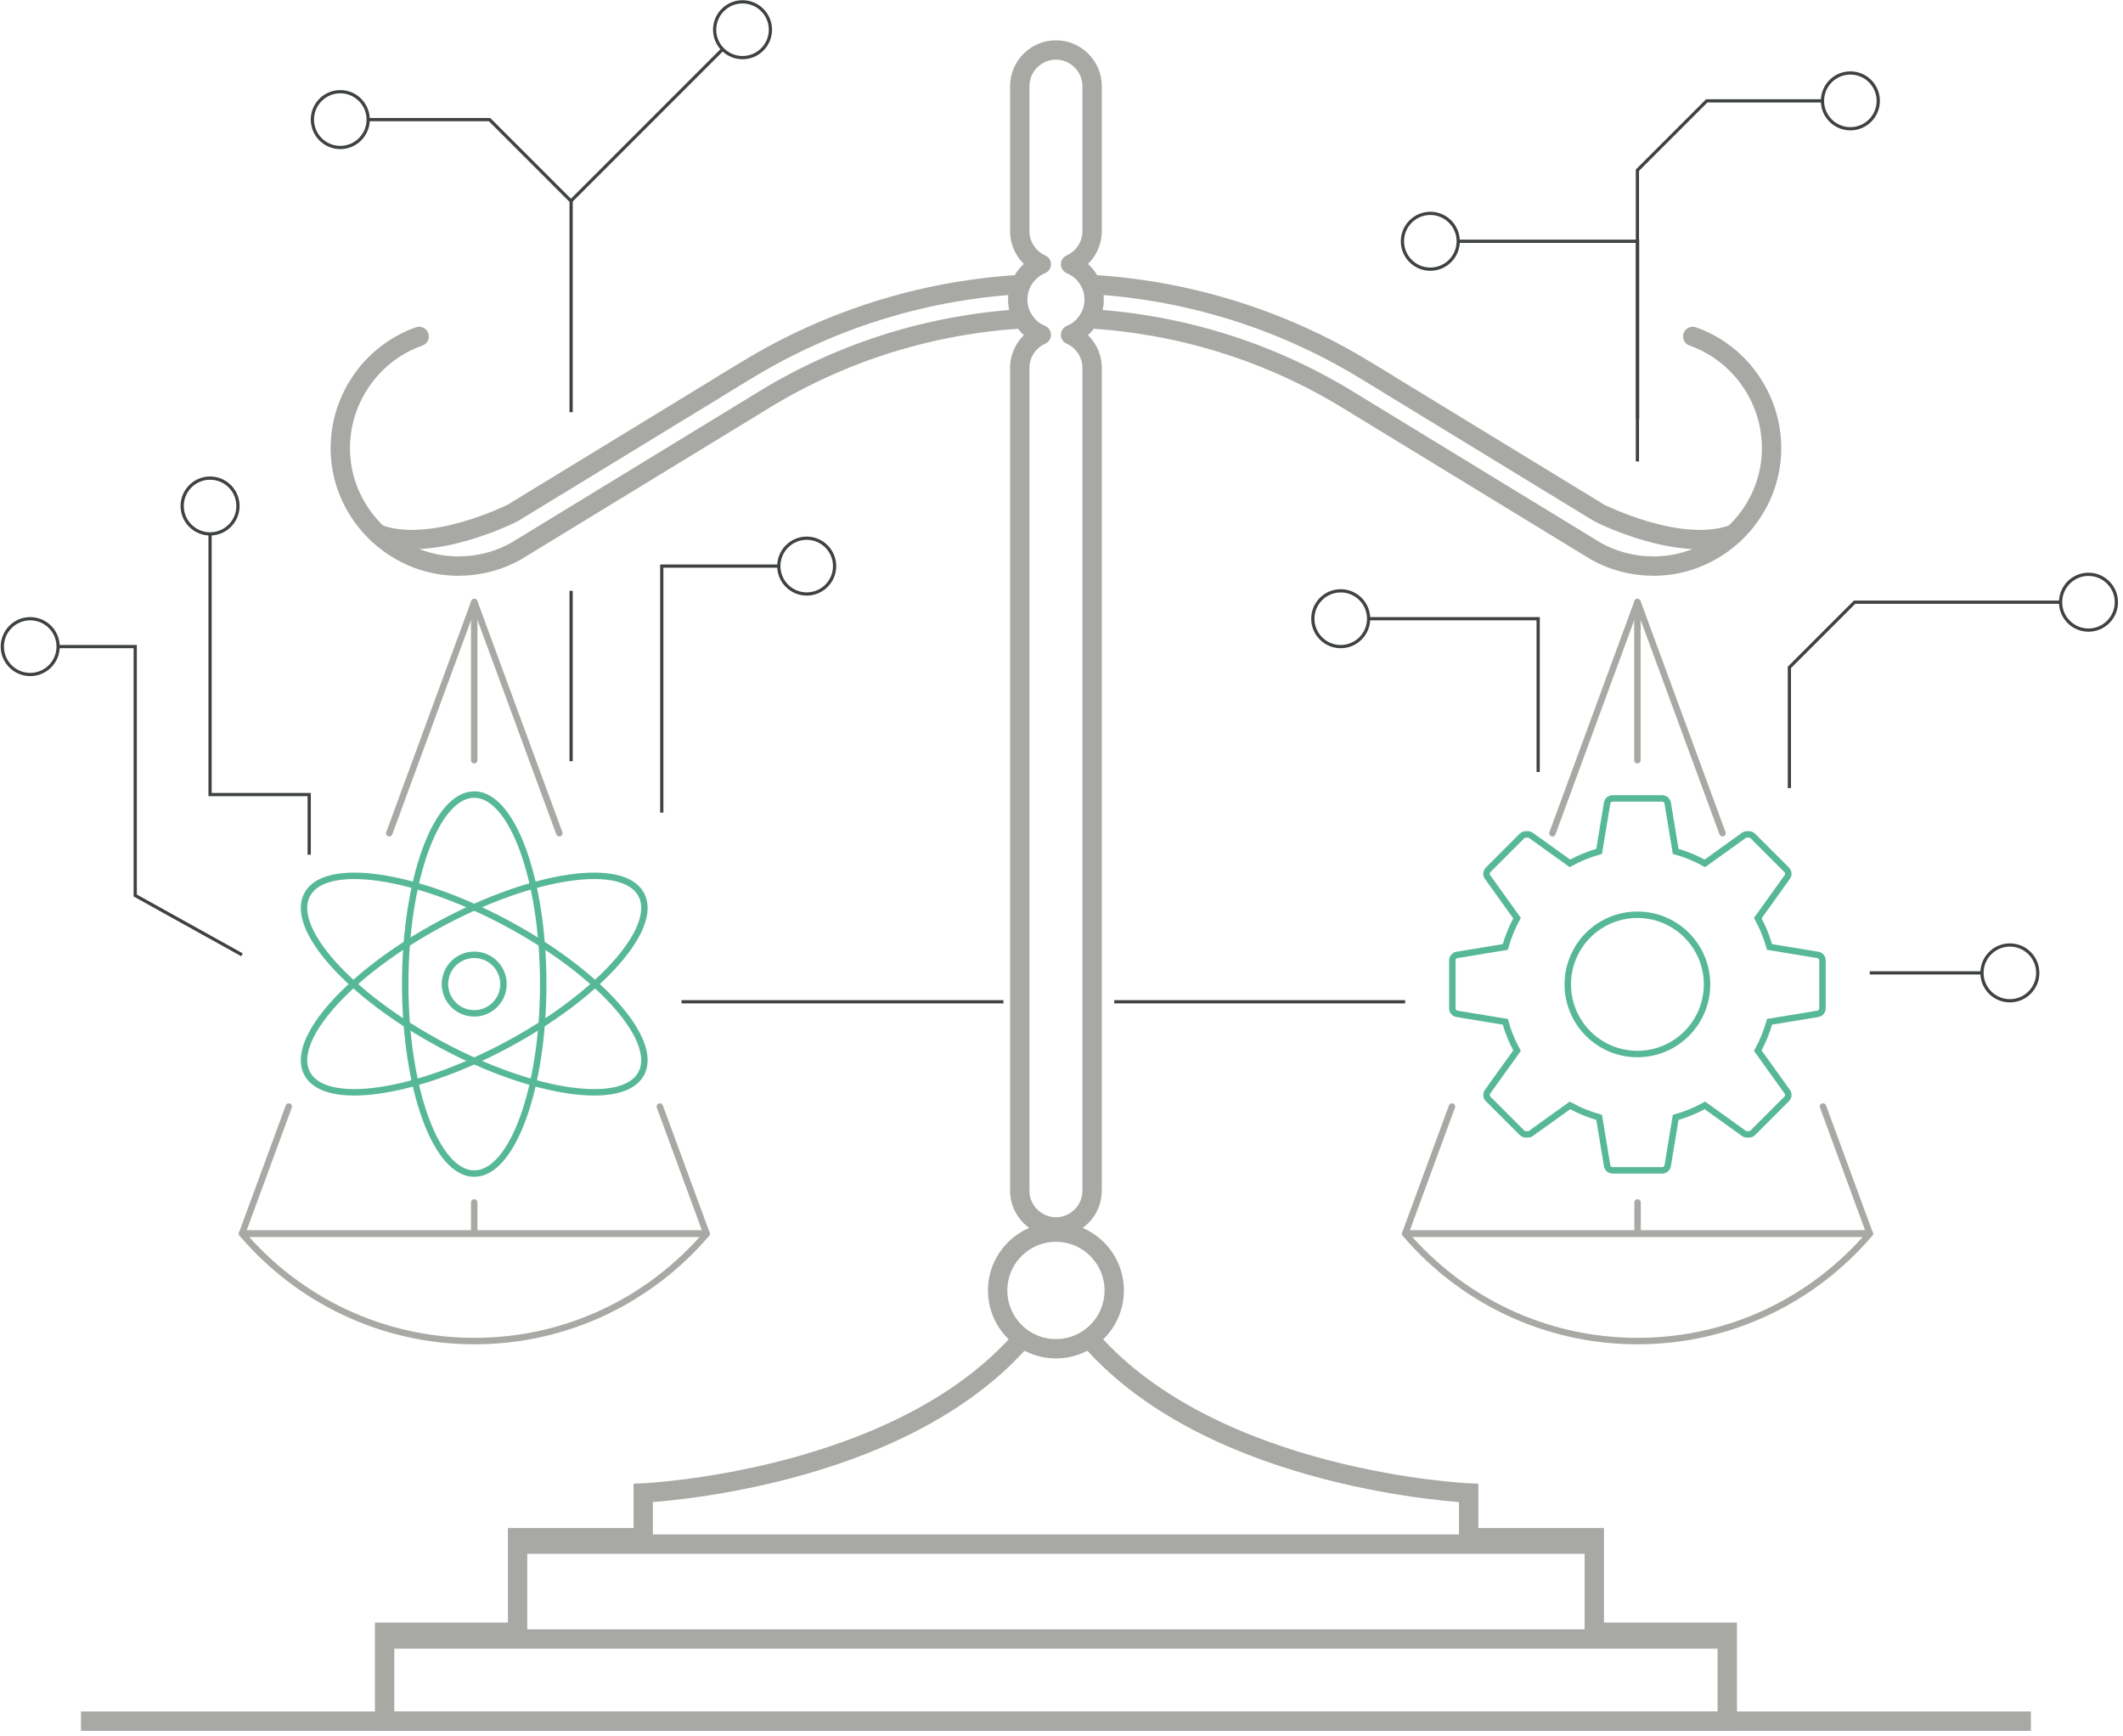 <?xml version="1.0" encoding="UTF-8"?>
<svg width="329px" height="269px" viewBox="0 0 329 269" version="1.1" xmlns="http://www.w3.org/2000/svg" xmlns:xlink="http://www.w3.org/1999/xlink">
    <!-- Generator: Sketch 55.1 (78136) - https://sketchapp.com -->
    <title>how</title>
    <desc>Created with Sketch.</desc>
    <g id="Icon" stroke="none" stroke-width="1" fill="none" fill-rule="evenodd">
        <g id="Artboard-2" transform="translate(-134, -303)">
            <g id="how" transform="translate(134, 302.89)">
                <path d="M158.68,207.236 C139.51,229.7 99.68,231.441 99.68,231.441 L99.68,238.376 L80.211,238.376 L80.211,253.02 L59.602,253.02 L59.602,266.801 L267.673,266.801 L267.673,253.02 L247.065,253.02 L247.065,238.376 L227.595,238.376 L227.595,231.441 C227.595,231.441 188.301,229.723 168.987,207.688" id="Stroke-140" stroke="#A8A9A5" stroke-width="3"></path>
                <path d="M172.671,200.064 C172.671,205.053 168.626,209.097 163.638,209.097 C158.649,209.097 154.606,205.053 154.606,200.064 C154.606,195.076 158.649,191.031 163.638,191.031 C168.626,191.031 172.671,195.076 172.671,200.064 Z" id="Stroke-142" stroke="#A8A9A5" stroke-width="3"></path>
                <path d="M165.906,51.991 C168.049,51.1 169.556,48.99 169.556,46.525 C169.556,44.06 168.049,41.949 165.906,41.059 C167.867,40.183 169.245,38.216 169.245,35.939 L169.245,13.462 C169.245,10.378 166.721,7.855 163.637,7.855 C160.554,7.855 158.031,10.378 158.031,13.462 L158.031,35.939 C158.031,38.216 159.409,40.183 161.37,41.059 C159.227,41.949 157.719,44.06 157.719,46.525 C157.719,48.99 159.227,51.1 161.37,51.991 C159.409,52.866 158.031,54.834 158.031,57.111 L158.031,184.612 C158.031,187.695 160.554,190.218 163.637,190.218 C166.721,190.218 169.245,187.695 169.245,184.612 L169.245,57.111 C169.245,54.834 167.867,52.866 165.906,51.991 Z" id="Stroke-144" stroke="#A8A9A5" stroke-width="3" stroke-linecap="round" stroke-linejoin="round"></path>
                <path d="M58.565,82.853 C66.884,85.988 79.455,79.588 79.461,79.584 L112.11,59.655 L112.11,59.638 L115.957,57.308 C128.5,49.707 142.685,45.241 157.32,44.244" id="Stroke-146" stroke="#A8A9A5" stroke-width="3" stroke-linecap="round" stroke-linejoin="round"></path>
                <path d="M158.502,49.501 C144.424,50.328 130.764,54.557 118.715,61.859 L117.433,62.636 L117.433,62.642 C110.748,66.722 79.966,85.51 79.966,85.51 C77.314,87.01 74.203,87.826 71.044,87.826 C70.838,87.826 70.629,87.822 70.418,87.815 C61.099,87.505 53.346,79.982 52.77,70.687 C52.264,62.533 57.273,54.946 64.954,52.239" id="Stroke-148" stroke="#A8A9A5" stroke-width="3" stroke-linecap="round" stroke-linejoin="round"></path>
                <path d="M268.711,82.853 C260.392,85.988 247.821,79.588 247.815,79.584 L215.166,59.655 L215.166,59.638 L211.319,57.308 C198.775,49.707 184.59,45.241 169.956,44.244" id="Stroke-150" stroke="#A8A9A5" stroke-width="3" stroke-linecap="round" stroke-linejoin="round"></path>
                <path d="M168.773,49.501 C182.851,50.328 196.511,54.557 208.561,61.859 L209.843,62.636 L209.843,62.642 C216.528,66.722 247.309,85.51 247.309,85.51 C249.961,87.01 253.073,87.826 256.231,87.826 C256.438,87.826 256.647,87.822 256.857,87.815 C266.176,87.505 273.929,79.982 274.506,70.687 C275.012,62.533 270.002,54.946 262.322,52.239" id="Stroke-152" stroke="#A8A9A5" stroke-width="3" stroke-linecap="round" stroke-linejoin="round"></path>
                <path d="M60.324,129.221 L73.49,93.421" id="Stroke-154" stroke="#A8A9A5" stroke-linecap="round" stroke-linejoin="round"></path>
                <polyline id="Stroke-156" stroke="#A8A9A5" stroke-linecap="round" stroke-linejoin="round" points="102.254 171.566 109.496 191.258 73.515 191.258 73.489 191.258 37.508 191.258 44.749 171.566"></polyline>
                <path d="M73.515,93.421 L86.681,129.221" id="Stroke-158" stroke="#A8A9A5" stroke-linecap="round" stroke-linejoin="round"></path>
                <path d="M73.49,93.421 L73.49,117.902" id="Stroke-160" stroke="#A8A9A5" stroke-linecap="round" stroke-linejoin="round"></path>
                <path d="M240.583,129.221 L253.749,93.421" id="Stroke-162" stroke="#A8A9A5" stroke-linecap="round"></path>
                <polyline id="Stroke-164" stroke="#A8A9A5" stroke-linecap="round" stroke-linejoin="round" points="282.513 171.566 289.755 191.258 253.773 191.258 253.748 191.258 217.766 191.258 225.008 171.566"></polyline>
                <path d="M253.773,93.421 L266.939,129.221" id="Stroke-166" stroke="#A8A9A5" stroke-linecap="round"></path>
                <path d="M253.749,93.421 L253.749,117.902" id="Stroke-168" stroke="#A8A9A5" stroke-linecap="round"></path>
                <path d="M37.502,191.259 C46.179,201.443 59.089,207.908 73.516,207.908 C87.941,207.908 100.85,201.443 109.526,191.259 L37.502,191.259 Z" id="Stroke-170" stroke="#A8A9A5" stroke-linecap="round" stroke-linejoin="round"></path>
                <path d="M217.749,191.259 C226.426,201.443 239.335,207.908 253.761,207.908 C268.187,207.908 281.097,201.443 289.773,191.259 L217.749,191.259 Z" id="Stroke-172" stroke="#A8A9A5" stroke-linejoin="round"></path>
                <path d="M84.184,152.592 C84.184,168.811 79.396,181.958 73.49,181.958 C67.583,181.958 62.795,168.811 62.795,152.592 C62.795,136.373 67.583,123.226 73.49,123.226 C79.396,123.226 84.184,136.373 84.184,152.592 Z" id="Stroke-174" stroke="#57B897"></path>
                <path d="M78.541,162.018 C64.246,169.679 50.395,171.668 47.605,166.463 C44.816,161.256 54.144,150.827 68.438,143.166 C82.734,135.505 96.585,133.514 99.374,138.72 C102.163,143.927 92.837,154.357 78.541,162.018 Z" id="Stroke-176" stroke="#57B897"></path>
                <path d="M68.438,162.018 C82.734,169.679 96.584,171.668 99.374,166.463 C102.164,161.256 92.836,150.827 78.542,143.166 C64.246,135.505 50.395,133.514 47.606,138.72 C44.816,143.927 54.143,154.357 68.438,162.018 Z" id="Stroke-178" stroke="#57B897"></path>
                <path d="M78.025,152.592 C78.025,155.097 75.995,157.127 73.49,157.127 C70.985,157.127 68.955,155.097 68.955,152.592 C68.955,150.087 70.985,148.057 73.49,148.057 C75.995,148.057 78.025,150.087 78.025,152.592 Z" id="Stroke-180" stroke="#57B897"></path>
                <path d="M73.49,186.428 L73.49,191.259" id="Stroke-182" stroke="#A8A9A5" stroke-linecap="round" stroke-linejoin="round"></path>
                <path d="M253.773,186.428 L253.773,191.259" id="Stroke-184" stroke="#A8A9A5" stroke-linecap="round"></path>
                <path d="M12.546,266.802 L314.729,266.802" id="Stroke-186" stroke="#A8A9A5" stroke-width="3"></path>
                <path d="M281.708,148.073 L274.228,146.841 C273.792,145.286 273.177,143.79 272.403,142.373 L276.973,136.002 C277.218,135.659 277.18,135.189 276.882,134.891 L271.627,129.637 C271.429,129.439 271.158,129.368 270.896,129.406 C270.677,129.369 270.446,129.407 270.254,129.546 L264.205,133.884 C262.77,133.094 261.253,132.469 259.677,132.028 L258.444,124.547 C258.377,124.132 258.018,123.826 257.596,123.826 L257.332,123.826 L250.165,123.826 L249.901,123.826 C249.48,123.826 249.121,124.131 249.053,124.547 L247.82,132.027 C246.244,132.469 244.727,133.093 243.29,133.884 L237.244,129.548 C237.053,129.412 236.825,129.371 236.607,129.405 C236.345,129.365 236.07,129.437 235.871,129.636 L230.616,134.891 C230.318,135.189 230.28,135.659 230.525,136.001 L235.095,142.372 C234.32,143.792 233.705,145.288 233.27,146.843 L225.789,148.074 C225.373,148.142 225.068,148.502 225.068,148.923 L225.068,156.354 C225.068,156.776 225.373,157.136 225.789,157.203 L233.27,158.435 C233.705,159.99 234.32,161.486 235.095,162.903 L230.525,169.274 C230.279,169.617 230.317,170.087 230.616,170.385 L235.87,175.638 C236.068,175.837 236.34,175.908 236.601,175.871 C236.82,175.908 237.051,175.869 237.244,175.73 L243.292,171.393 C244.728,172.182 246.245,172.807 247.821,173.248 L249.053,180.729 C249.121,181.144 249.48,181.451 249.901,181.451 L250.165,181.451 L257.332,181.451 L257.596,181.451 C258.017,181.451 258.377,181.146 258.444,180.73 L259.677,173.249 C261.253,172.808 262.771,172.183 264.207,171.392 L270.254,175.729 C270.444,175.865 270.672,175.905 270.89,175.871 C271.152,175.911 271.428,175.839 271.627,175.639 L276.881,170.385 C277.18,170.088 277.217,169.617 276.972,169.275 L272.402,162.905 C273.177,161.485 273.792,159.988 274.227,158.433 L281.708,157.203 C282.124,157.134 282.429,156.774 282.429,156.353 L282.429,148.923 C282.429,148.501 282.124,148.141 281.708,148.073 Z" id="Stroke-188" stroke="#57B897"></path>
                <path d="M264.538,152.638 C264.538,158.597 259.708,163.429 253.749,163.429 C247.79,163.429 242.959,158.597 242.959,152.638 C242.959,146.679 247.79,141.849 253.749,141.849 C259.708,141.849 264.538,146.679 264.538,152.638 Z" id="Stroke-190" stroke="#57B897"></path>
                <path d="M9.006,100.301 C9.006,102.688 7.07,104.623 4.684,104.623 C2.296,104.623 0.36,102.688 0.36,100.301 C0.36,97.914 2.296,95.979 4.684,95.979 C7.07,95.979 9.006,97.914 9.006,100.301 Z" id="Stroke-192" stroke="#3F4242" stroke-width="0.5"></path>
                <path d="M129.338,87.826 C129.338,90.213 127.401,92.148 125.016,92.148 C122.629,92.148 120.692,90.213 120.692,87.826 C120.692,85.439 122.629,83.504 125.016,83.504 C127.401,83.504 129.338,85.439 129.338,87.826 Z" id="Stroke-194" stroke="#3F4242" stroke-width="0.5"></path>
                <path d="M118.126,7.772 C116.439,9.46 113.701,9.46 112.013,7.772 C110.326,6.084 110.326,3.348 112.013,1.66 C113.701,-0.028 116.439,-0.028 118.126,1.66 C119.814,3.348 119.814,6.084 118.126,7.772 Z" id="Stroke-196" stroke="#3F4242" stroke-width="0.5"></path>
                <path d="M315.79,150.857 C315.79,153.244 313.854,155.179 311.468,155.179 C309.08,155.179 307.145,153.244 307.145,150.857 C307.145,148.47 309.08,146.535 311.468,146.535 C313.854,146.535 315.79,148.47 315.79,150.857 Z" id="Stroke-198" stroke="#3F4242" stroke-width="0.5"></path>
                <path d="M36.877,78.513 C36.877,80.9 34.941,82.835 32.554,82.835 C30.168,82.835 28.232,80.9 28.232,78.513 C28.232,76.126 30.168,74.191 32.554,74.191 C34.941,74.191 36.877,76.126 36.877,78.513 Z" id="Stroke-200" stroke="#3F4242" stroke-width="0.5"></path>
                <path d="M57.056,18.64 C57.056,21.026 55.121,22.962 52.734,22.962 C50.347,22.962 48.411,21.026 48.411,18.64 C48.411,16.253 50.347,14.318 52.734,14.318 C55.121,14.318 57.056,16.253 57.056,18.64 Z" id="Stroke-202" stroke="#3F4242" stroke-width="0.5"></path>
                <path d="M212.094,95.979 C212.094,98.366 210.158,100.301 207.772,100.301 C205.384,100.301 203.449,98.366 203.449,95.979 C203.449,93.592 205.384,91.657 207.772,91.657 C210.158,91.657 212.094,93.592 212.094,95.979 Z" id="Stroke-204" stroke="#3F4242" stroke-width="0.5"></path>
                <path d="M291.073,15.739 C291.073,18.126 289.138,20.061 286.751,20.061 C284.364,20.061 282.428,18.126 282.428,15.739 C282.428,13.352 284.364,11.417 286.751,11.417 C289.138,11.417 291.073,13.352 291.073,15.739 Z" id="Stroke-206" stroke="#3F4242" stroke-width="0.5"></path>
                <path d="M225.979,37.495 C225.979,39.882 224.044,41.816 221.657,41.816 C219.27,41.816 217.334,39.882 217.334,37.495 C217.334,35.108 219.27,33.172 221.657,33.172 C224.044,33.172 225.979,35.108 225.979,37.495 Z" id="Stroke-208" stroke="#3F4242" stroke-width="0.5"></path>
                <path d="M327.973,93.421 C327.973,95.808 326.037,97.743 323.651,97.743 C321.263,97.743 319.328,95.808 319.328,93.421 C319.328,91.034 321.263,89.099 323.651,89.099 C326.037,89.099 327.973,91.034 327.973,93.421 Z" id="Stroke-210" stroke="#3F4242" stroke-width="0.5"></path>
                <polyline id="Stroke-212" stroke="#3F4242" stroke-width="0.5" points="9.006 100.301 20.956 100.301 20.956 138.864 37.502 148.056"></polyline>
                <polyline id="Stroke-214" stroke="#3F4242" stroke-width="0.5" points="32.554 82.835 32.554 123.225 47.918 123.225 47.918 132.549"></polyline>
                <path d="M105.619,155.333 L155.5,155.333" id="Stroke-216" stroke="#3F4242" stroke-width="0.5"></path>
                <path d="M172.671,155.333 L217.749,155.333" id="Stroke-218" stroke="#3F4242" stroke-width="0.5"></path>
                <path d="M88.506,91.657 L88.506,118.055" id="Stroke-220" stroke="#3F4242" stroke-width="0.5"></path>
                <path d="M57.056,18.64 L75.864,18.64 C80.801,23.576 83.569,26.345 88.506,31.282 L88.506,63.98" id="Stroke-222" stroke="#3F4242" stroke-width="0.5"></path>
                <polyline id="Stroke-224" stroke="#3F4242" stroke-width="0.5" points="120.693 87.826 102.554 87.826 102.554 126.025"></polyline>
                <polyline id="Stroke-226" stroke="#3F4242" stroke-width="0.5" points="212.094 95.979 238.369 95.979 238.369 119.723"></polyline>
                <path d="M319.329,93.421 L287.4,93.421 C283.456,97.365 281.245,99.576 277.302,103.52 L277.302,122.224" id="Stroke-228" stroke="#3F4242" stroke-width="0.5"></path>
                <path d="M282.428,15.739 L264.491,15.739 C260.296,19.935 257.944,22.287 253.748,26.483 L253.748,71.61" id="Stroke-230" stroke="#3F4242" stroke-width="0.5"></path>
                <polyline id="Stroke-232" stroke="#3F4242" stroke-width="0.5" points="225.979 37.495 253.773 37.495 253.773 64.983"></polyline>
                <path d="M307.145,150.857 L289.755,150.857" id="Stroke-234" stroke="#3F4242" stroke-width="0.5"></path>
                <path d="M88.436,31.3 L111.881,7.855" id="Stroke-236" stroke="#3F4242" stroke-width="0.5"></path>
                <path d="M60.506,254.072 L267.136,254.072" id="Stroke-138" stroke="#A8A9A5" stroke-width="3" stroke-linecap="round"></path>
                <path d="M80.701,239.367 L246.358,239.367" id="Stroke-139" stroke="#A8A9A5" stroke-width="3" stroke-linecap="round"></path>
            </g>
        </g>
    </g>
</svg>